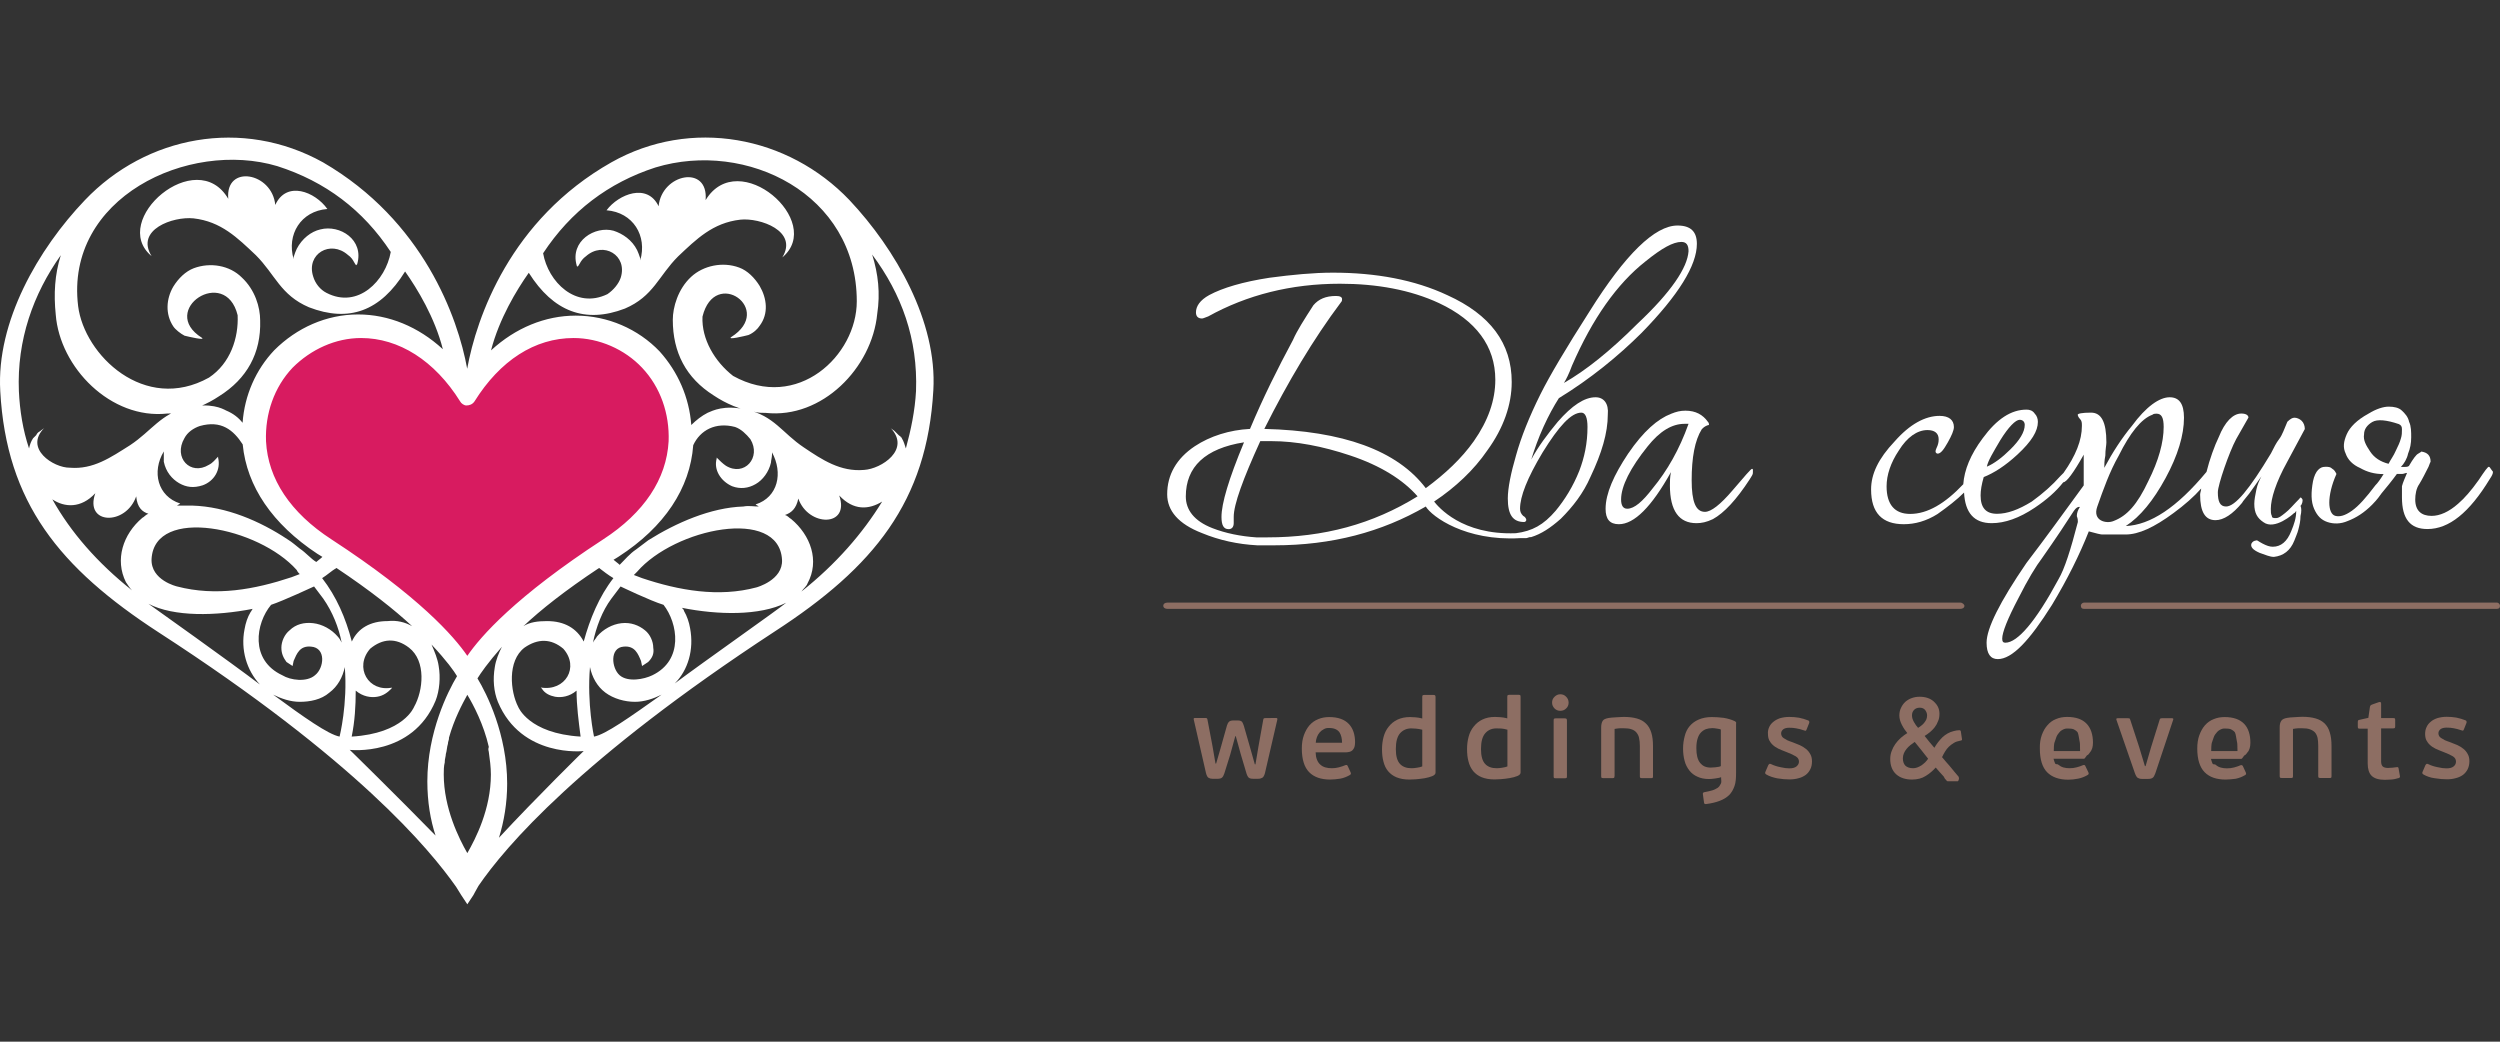 <?xml version="1.0" encoding="utf-8"?>
<!-- Generator: Adobe Illustrator 18.0.0, SVG Export Plug-In . SVG Version: 6.00 Build 0)  -->
<!DOCTYPE svg PUBLIC "-//W3C//DTD SVG 1.1//EN" "http://www.w3.org/Graphics/SVG/1.1/DTD/svg11.dtd">
<svg version="1.1" id="Layer_1" xmlns="http://www.w3.org/2000/svg" xmlns:xlink="http://www.w3.org/1999/xlink" x="0px" y="0px"
	 viewBox="0 0 1920 800" enable-background="new 0 0 1920 800" xml:space="preserve">
<rect x="0" y="0" width="1920" height="800" fill="#333333" stroke="none"/>
<g>
	<g>
		<path fill="#D81B60" d="M358.9,301.2L358.9,301.2C358.9,301.2,358.1,301.2,358.9,301.2c-61.2-95.8-171.1-48.7-167.2,36.1
			c0.8,13.3,5.5,51,54.9,83.2c97.3,63.6,111.5,99.7,111.5,99.7l0,0l0,0c0,0,14.1-36.1,111.5-99.7c49.4-32.2,54.2-69.9,54.9-83.2
			C530,252.6,419.3,206.3,358.9,301.2z"/>
		<g>
			<g>
				<path fill="#8D6E63" d="M1505.6,467.6H896.5c-1.6,0-3.1-0.8-3.1-2.4s1.6-2.4,3.1-2.4h609.1c1.6,0,3.1,1.6,3.1,2.4
					C1508.7,466.8,1507.2,467.6,1505.6,467.6z"/>
			</g>
			<g>
				<path fill="#8D6E63" d="M1917.6,467.6h-317.1c-1.6,0-2.4-0.8-2.4-2.4s1.6-2.4,2.4-2.4h317.1c1.6,0,2.4,1.6,2.4,2.4
					C1920,466.8,1919.2,467.6,1917.6,467.6z"/>
			</g>
		</g>
		<g>
			<path fill="#FFFFFF" d="M1345.5,360.1c-0.8,0-5.5,5.5-14.9,16.5c-9.4,11-16.5,16.5-21.2,16.5c-7.1,0-10.2-7.8-10.2-24.3
				c0-17.3,2.4-30.6,7.8-39.2c0.8-0.8,1.6-1.6,3.1-2.4c1.6-0.8,2.4-0.8,2.4-0.8c0-0.8,0-1.6-0.8-2.4c-3.9-5.5-9.4-8.6-17.3-8.6
				c-3.9,0-7.1,0.8-11,2.4c-10.2,3.9-21.2,13.3-33,30.6c-11,16.5-17.3,30.6-17.3,42.4c0,7.8,3.1,11.8,10.2,11.8
				c11.8,0,25.1-13.3,40-40c-0.8,3.9-0.8,7.1-0.8,10.2c0,19.6,7.1,29,20.4,29c3.9,0,7.8-0.8,12.6-3.1c8.6-4.7,18.1-14.9,28.3-30.6
				c1.6-2.4,2.4-3.9,2.4-4.7C1346.3,360.1,1346.3,360.1,1345.5,360.1z M1269.3,375c-7.8,10.2-14.1,15.7-19.6,15.7
				c-3.1,0-4.7-2.4-4.7-7.1c0-10.2,7.1-24.3,20.4-40.8c9.4-11.8,18.8-17.3,28.3-17.3c0.8,0,2.4,0,3.1,0
				C1289.8,345.2,1280.3,361.7,1269.3,375z"/>
			<path fill="#FFFFFF" d="M1770.1,329.5c0-2.4-0.8-4.7-2.4-6.3s-3.9-2.4-5.5-2.4s-3.1,0.8-5.5,3.1c-2.4,5.5-3.9,10.2-6.3,13.3
				c-2.4,3.1-3.9,6.3-6.3,11c-16.5,27.5-27.5,40.8-34.5,40.8c-4.7,0-6.3-3.9-6.3-11c0-5.5,8.6-30.6,14.1-40.8l9.4-16.5
				c0-1.6-1.6-3.1-5.5-3.1c-6.3,0-12.6,6.3-17.3,18.1c-3.1,6.3-7.1,17.3-9.4,26.7c-22.8,27.5-43.2,40.8-62,41.6
				c11-7.1,21.2-19.6,30.6-36.9c9.4-17.3,14.1-33,14.1-46.3c0-11-3.9-15.7-11-15.7c-7.8,0-18.1,7.1-29,22
				c-7.8,9.4-14.9,20.4-21.2,32.2c0-2.4,0-5.5,0.8-9.4c0-4.7,0.8-7.8,0.8-10.2c0-15.7-3.9-22.8-11.8-22.8c-7.1,0-10.2,0.8-10.2,1.6
				c0,0.8,0.8,2.4,1.6,3.1c1.6,1.6,1.6,3.1,1.6,5.5c0,11-4.7,22.8-14.1,36.1c-0.8,0.8-1.6,1.6-2.4,2.4c-6.3,7.1-13.3,13.3-22,19.6
				c-10.2,6.3-18.8,9.4-26.7,9.4c-8.6,0-12.6-4.7-12.6-14.1c0-3.9,0.8-8.6,2.4-14.1c7.8-3.1,16.5-8.6,25.9-17.3
				c11-10.2,15.7-18.1,15.7-25.1c0-2.4-0.8-4.7-2.4-6.3c-1.6-2.4-3.9-3.1-6.3-3.1c-11.8,0-22.8,7.1-33.7,22
				c-9.4,12.6-14.1,24.3-14.9,35.3c-14.1,14.9-27.5,22.8-40.8,22.8c-11.8,0-18.1-7.1-18.1-21.2c0-8.6,3.1-18.1,9.4-27.5
				c6.3-10.2,14.1-15.7,22-15.7c5.5,0,8.6,2.4,8.6,7.1c0,0.8,0,2.4-0.8,4.7s-1.6,3.1-1.6,4.7c0,0.8,0.8,1.6,1.6,1.6
				c2.4,0,4.7-3.1,7.8-8.6c3.1-5.5,4.7-9.4,4.7-11.8c0-5.5-3.9-8.6-11-8.6c-11,0-22.8,6.3-34.5,19.6c-12.6,13.3-18.1,25.1-18.1,36.9
				c0,18.1,8.6,26.7,25.1,26.7c8.6,0,17.3-2.4,25.9-7.8c7.8-5.5,14.9-11,20.4-16.5c0.8,15.7,7.8,23.5,21.2,23.5
				c10.2,0,21.2-3.9,33-11.8c9.4-6.3,16.5-12.6,22-19.6c2.4,0,7.8-7.1,15.7-21.2c0,6.3,0,13.3,0,21.2v2.4c-14.9,20.4-29,40-44,59.6
				c-20.4,29.8-30.6,50.2-30.6,61.2c0,8.6,3.1,12.6,8.6,12.6c11,0,24.3-14.1,41.6-41.6c11.8-19.6,21.2-38.5,28.3-56.5
				c5.5,1.6,9.4,2.4,10.2,2.4c2.4,0,4.7,0,8.6,0s7.1,0,9.4,0c10.2,0,22-5.5,36.9-16.5c8.6-6.3,15.7-12.6,21.2-18.8
				c0,1.6-0.8,3.1-0.8,4.7c0,13.3,3.9,19.6,11.8,19.6c6.3,0,13.3-4.7,20.4-13.3c0.8-1.6,3.1-3.9,5.5-7.1s5.5-7.8,9.4-13.3
				c-1.6,3.1-3.1,6.3-3.9,10.2s-1.6,7.8-1.6,11c0,7.1,2.4,11,7.1,14.1c8.6,6.3,22.8-6.3,23.5-7.1c0.8,0,0.8-0.8,1.6-1.6
				c0,5.5-1.6,10.2-3.9,15.7c-3.1,7.8-7.8,11.8-14.1,11.8c-2.4,0-4.7-0.8-7.8-2.4c-3.1-1.6-4.7-3.1-4.7-2.4c-1.6,0-3.1,0.8-3.9,2.4
				c-0.8,2.4,0.8,4.7,6.3,7.1c4.7,1.6,7.8,3.1,11,3.1c7.1-0.8,12.6-4.7,15.7-12.6c0.8-2.4,2.4-5.5,3.1-8.6c0.8-3.1,1.6-6.3,1.6-10.2
				c0.8-3.1,0.8-6.3,0-7.8c1.6-1.6,1.6-3.9,1.6-4.7c-0.8-1.6-1.6-2.4-2.4-0.8c-4.7,4.7-7.8,8.6-11,11c-3.1,2.4-4.7,3.9-7.1,3.9
				c-1.6,0-3.1,0-3.1-1.6c-0.8-1.6-0.8-3.1-0.8-5.5c0-7.8,3.9-20.4,12.6-36.1L1770.1,329.5z M1536.2,338.1
				c6.3-10.2,11.8-15.7,14.9-15.7c2.4,0,3.9,1.6,3.9,3.9c0,5.5-3.9,11.8-11,18.8c-6.3,6.3-12.6,11-18.1,13.3
				C1526.8,353.8,1530.7,347.5,1536.2,338.1z M1595.8,400.9c-5.5,21.2-10.2,36.1-14.9,44c-17.3,32.2-31.4,48.7-40.8,48.7
				c-1.6,0-2.4-0.8-2.4-3.1c0-4.7,3.9-14.9,12.6-31.4c7.1-14.1,13.3-24.3,18.1-30.6c11-15.7,18.8-27.5,24.3-36.1
				c1.6-2.4,3.1-3.1,3.9-3.1h0.8c-1.6,2.4-2.4,4.7-2.4,7.1C1595.8,398.5,1595.8,399.3,1595.8,400.9z M1623.3,400.1
				c-5.5,2.4-16.5,0-12.6-11c4.7-13.3,9.4-26.7,16.5-39.2c8.6-17.3,17.3-28.3,25.9-31.4c0.8-0.8,2.4-0.8,3.1-0.8
				c3.9,0,5.5,3.1,5.5,10.2c0,11.8-3.9,25.9-11.8,41.6C1641.4,387.6,1633.5,396.2,1623.3,400.1z"/>
			<path fill="#FFFFFF" d="M1911.4,358.5c-0.8,0-3.1,3.1-7.8,10.2c-5.5,7.8-11,14.1-15.7,18.1c-7.1,6.3-14.1,9.4-20.4,9.4
				c-7.8,0-12.6-3.9-12.6-12.6c0-3.9,0.8-8.6,3.1-11.8c2.4-3.9,4.7-8.6,7.1-13.3c0.8-2.4,1.6-3.9,1.6-3.9c0-4.7-2.4-7.1-7.1-7.8
				c0,0-0.8,0.8-2.4,1.6c-1.6,0.8-3.9,3.9-7.1,9.4c-0.8,0.8-2.4,0.8-3.1,0.8c-0.8,0-2.4,0-3.1,0c2.4-2.4,4.7-6.3,5.5-10.2
				c1.6-3.9,2.4-7.8,2.4-12.6c0-3.9,0-8.6-1.6-11.8c-0.8-3.9-3.1-6.3-5.5-8.6c-2.4-2.4-6.3-3.1-10.2-3.1c-3.9,0-9.4,1.6-15.7,5.5
				c-8.6,4.7-14.1,10.2-16.5,15.7s-3.1,10.2-0.8,14.9c1.6,4.7,5.5,8.6,11,11c5.5,3.1,11,4.7,18.1,4.7c-2.4,3.9-4.7,7.1-6.3,8.6
				c-7.1,9.4-12.6,15.7-18.1,19.6c-5.5,3.9-9.4,4.7-12.6,3.9c-3.1-0.8-4.7-4.7-4.7-10.2s1.6-13.3,5.5-22c-0.8-1.6-1.6-3.1-3.1-3.9
				c-1.6-1.6-3.1-1.6-5.5-1.6s-3.9,0.8-5.5,2.4s-3.1,4.7-3.9,8.6c-1.6,8.6-1.6,15.7,0.8,21.2c2.4,5.5,5.5,8.6,10.2,10.2
				c4.7,1.6,10.2,1.6,15.7-0.8c6.3-2.4,12.6-6.3,18.8-12.6c0.8-0.8,3.9-3.9,7.1-8.6c3.9-4.7,7.8-9.4,11.8-14.9c0.8,0,2.4,0,3.9,0
				s2.4-0.8,3.9-0.8c-1.6,3.9-3.1,7.1-3.9,10.2c0,1.6,0,2.4,0,3.9c0,1.6,0,3.1,0,4.7c0,16.5,6.3,24.3,19.6,24.3
				c16.5,0,32.2-12.6,47.9-38.5c1.6-2.4,2.4-3.9,2.4-5.5C1912.2,359.3,1912.2,358.5,1911.4,358.5z M1834.4,356.2
				c-6.3-1.6-11-4.7-14.1-9.4c-3.1-4.7-5.5-8.6-4.7-13.3c0-3.9,2.4-7.1,6.3-9.4s11-1.6,20.4,1.6c1.6,0.8,2.4,1.6,2.4,3.9
				c0,2.4,0,4.7-0.8,7.1c-0.8,3.1-2.4,6.3-3.9,9.4C1838.4,349.9,1836,353,1834.4,356.2z"/>
			<path fill="#FFFFFF" d="M1225.4,305.1c-8.6,0-18.1,6.3-29,18.8c-7.8,9.4-14.9,18.8-20.4,29c2.4-7.8,5.5-16.5,9.4-25.1
				s7.8-15.7,11.8-22c24.3-14.9,45.5-32.2,63.6-50.2c28.3-29,42.4-51.8,42.4-68.3c0-9.4-4.7-14.1-14.9-14.1c-17.3,0-40,22-67.5,65.9
				c-18.1,28.3-30.6,49.4-37.7,63.6c-8.6,17.3-14.9,33-18.8,47.1c-3.9,13.3-6.3,25.1-6.3,33c0,12.6,3.9,18.1,12.6,18.1
				c0.8,0,1.6-0.8,1.6-1.6c0-0.8-0.8-2.4-2.4-3.1c-1.6-1.6-2.4-3.1-2.4-5.5c0-9.4,5.5-23.5,17.3-43.2c12.6-20.4,22-30.6,29.8-30.6
				c3.1,0,4.7,3.9,4.7,11c0,12.6-2.4,23.5-6.3,33.7c-4.7,11.8-11,22-18.1,30.6c-9.4,11-18.1,15.7-30.6,17.3
				c-41.6,1.6-59.7-20.4-62.8-24.3c16.5-11,30.6-24.3,40.8-39.2c12.6-17.3,18.8-35.3,18.8-52.6c0-29.8-16.5-51.8-49.4-66.7
				c-25.1-11.8-54.9-17.3-87.9-17.3c-14.9,0-31.4,1.6-48.7,3.9c-20.4,3.1-36.1,7.8-46.3,13.3c-7.1,3.9-10.2,8.6-10.2,13.3
				c0,3.1,1.6,4.7,4.7,4.7c0.8,0,2.4-0.8,4.7-1.6c29.8-16.5,63.6-25.1,101.2-25.1c28.3,0,54.2,4.7,76.1,14.9
				c28.3,13.3,43.2,33,43.2,58.9c0,15.7-5.5,31.4-16.5,47.1c-9.4,13.3-22,25.1-36.9,36.1c-22-29-63.6-44-124-45.5
				c18.1-36.1,37.7-69.1,58.9-97.3c0.8-0.8,0.8-1.6,0.8-2.4c0-1.6-1.6-2.4-4.7-2.4c-7.8,0-13.3,2.4-17.3,7.1
				c-7.1,11-12.6,19.6-15.7,26.7c-11.8,22-22.8,44-33,68.3c-15.7,0.8-30.6,5.5-42.4,13.3c-14.1,9.4-21.2,22-21.2,36.9
				c0,12.6,8.6,22.8,26.7,29.8c13.3,5.5,27.5,8.6,42.4,9.4c3.9,0,8.6,0,13.3,0c44,0,82.4-10.2,116.2-29.8
				c4.7,7.8,30.6,26.7,72.2,24.3c0.8,0,1.6,0,1.6,0h0.8c0.8,0,1.6,0,2.4,0s2.4-0.8,3.1-0.8h0.8l0,0c7.8-2.4,14.9-7.1,22.8-14.1
				c9.4-9.4,17.3-19.6,22.8-32.2c8.6-18.1,13.3-33.7,13.3-47.9C1235.6,309.9,1231.7,305.1,1225.4,305.1z M1207.3,280.8
				c15.7-36.1,34.5-62.8,56.5-80.1c12.6-10.2,21.2-14.9,27.5-14.9c3.9,0,5.5,2.4,5.5,7.1c-0.8,12.6-13.3,31.4-39.2,55.7
				c-21.2,21.2-40,36.1-56.5,45.5C1202.6,291.8,1205,287.1,1207.3,280.8z M973.4,412.7c-3.1,0-6.3,0-8.6,0
				c-11.8-0.8-23.5-3.1-33.7-7.1c-14.1-5.5-20.4-14.1-20.4-24.3c0-22.8,14.9-36.9,44.7-41.6c-11.8,28.3-17.3,47.1-17.3,57.3
				c0,6.3,1.6,9.4,5.5,9.4c2.4,0,3.9-1.6,3.9-4.7c0-0.8,0-1.6,0-2.4s0-2.4,0-2.4c0-9.4,7.1-29,20.4-58.1c3.1,0,5.5,0,8.6,0
				c18.8,0,39.2,3.9,60.4,11c23.5,7.8,40.8,18.8,51.8,31.4C1054.3,402.5,1016.6,412.7,973.4,412.7z"/>
		</g>
		<g>
			<path fill="#FFFFFF" d="M652.4,153.7c-47.1-49.4-121.7-63.6-182.9-29c-77.7,44-103.6,119.3-110.7,158.5
				c-7.1-39.2-33.7-113.8-110.7-158.5c-62-34.5-135.8-20.4-182.9,29C29.3,191.3-2.9,247.1,0.2,300.4C4.9,386,45.7,436.2,121.9,485.7
				c151.5,98.1,208,166.4,228.4,195.4c2.4,3.9,3.9,6.3,3.9,6.3l4.7,7.1l4.7-7.1c0,0,1.6-3.1,3.9-7.1
				c20.4-29.8,77.7-97.3,227.6-195.4c76.1-49.4,116.9-99.7,121.7-185.2C719.9,247.1,687.8,191.3,652.4,153.7z M564.5,327.9
				c4.7,1.6,8.6,5.5,11.8,9.4c8.6,14.1-4.7,29-18.8,20.4c-2.4-1.6-4.7-3.9-7.1-6.3c0,0,0,0,0,0.8c-2.4,8.6,3.1,17.3,11.8,21.2
				c6.3,2.4,12.6,1.6,18.1-1.6c5.5-3.1,10.2-9.4,11.8-16.5c0-1.6,0.8-3.9,0.8-6.3c0-0.8,0-0.8,0-1.6c8.6,15.7,4.7,34.5-12.6,40
				c0.8,0.8,1.6,0.8,2.4,1.6c-3.9,0-7.8-0.8-11.8,0c-25.1,0.8-51.8,12.6-73,25.9c-3.1,2.4-6.3,4.7-9.4,7.1
				c-4.7,3.1-8.6,7.8-12.6,11.8c-1.6-1.6-3.1-2.4-4.7-3.9c1.6-0.8,2.4-1.6,3.9-2.4c35.3-22.8,54.9-52.6,57.3-85.6
				C537.8,330.3,549.6,324,564.5,327.9z M600.6,429.9c0.8,15.7-19.6,21.2-19.6,21.2c-29,7.8-59.6,2.4-87.9-7.1
				c-2.4-0.8-3.9-1.6-6.3-2.4c0.8-0.8,1.6-1.6,2.4-2.4C518.2,405.6,598.3,389.1,600.6,429.9z M284.3,498.2
				c9.4-7.8,19.6-8.6,29.8-0.8c13.3,10.2,11,33,3.9,45.5c0,0-7.8,20.4-47.9,22.8c2.4-11.8,3.1-23.5,3.1-35.3l0,0
				c5.5,4.7,11.8,5.5,16.5,4.7c4.7-0.8,7.8-3.1,11-6.3c0-0.8,0.8-0.8,0.8-0.8C282.8,532,271.8,512.4,284.3,498.2z M297.7,477
				c-13.3,0-22.8,5.5-27.5,15.7c-4.7-18.1-11.8-34.5-22.8-48.7c3.9-2.4,7.1-5.5,11-7.8c25.9,17.3,44.7,32.2,58.1,44.7
				C311,477.8,304.7,476.2,297.7,477z M230.2,421.3c-3.1-2.4-5.5-4.7-9.4-7.1c-21.2-14.1-47.1-25.1-73-25.9c-3.9,0-7.8,0-11.8,0
				c0.8-0.8,1.6-0.8,2.4-1.6c-17.3-5.5-22-24.3-12.6-40c0,0,0,0.8,0,1.6c0,2.4,0,3.9,0,6.3c1.6,7.8,6.3,13.3,11.8,16.5
				c5.5,3.1,11,3.9,18.1,1.6c8.6-3.1,14.1-11.8,11.8-21.2c0-0.8,0-0.8,0-0.8c-2.4,2.4-3.9,4.7-7.1,6.3c-14.1,8.6-27.5-5.5-18.8-20.4
				c2.4-4.7,7.1-7.8,11.8-9.4c16.5-4.7,25.9,3.1,33,14.1c3.1,32.2,22.8,61.2,57.3,84c1.6,0.8,2.4,1.6,3.9,2.4
				c-1.6,1.6-3.1,2.4-4.7,3.9C238.8,429.2,234.9,424.4,230.2,421.3z M230.2,440.9c-2.4,0.8-3.9,1.6-6.3,2.4
				c-28.3,9.4-58.1,14.9-87.9,7.1c0,0-20.4-4.7-19.6-21.2c2.4-40.8,82.4-24.3,111.5,8.6C228.6,439.4,229.4,440.1,230.2,440.9z
				 M375.4,577.5c0.8,5.5,1.6,11.8,1.6,17.3c0,26.7-11.8,49.4-18.1,60.4c-6.3-11-18.1-34.5-18.1-60.4c0-3.1,0-6.3,0.8-9.4v-0.8
				c0-1.6,0.8-3.9,0.8-5.5c0.8-2.4,0.8-5.5,1.6-7.8c0-1.6,0.8-3.1,0.8-3.9c0,0,0,0,0-0.8c3.9-14.1,10.2-25.9,14.1-33
				c4.7,7.8,12.6,22.8,16.5,40C374.6,575.9,375.4,576.7,375.4,577.5z M358.1,311.4C358.1,311.4,358.9,311.4,358.1,311.4
				c2.4,0,4.7-0.8,6.3-3.1c19.6-31.4,46.3-48.7,76.1-48.7c19.6,0,39.2,8.6,52.6,22.8c14.1,14.9,21.2,35.3,20.4,56.5
				c-1.6,29-18.8,54.9-50.2,75.3c-67.5,44-94.2,74.6-104.4,89.5c-10.2-14.9-36.9-45.5-104.4-89.5c-31.4-20.4-48.7-46.3-50.2-75.3
				c-0.8-21.2,6.3-41.6,20.4-56.5c14.1-14.1,33-22.8,52.6-22.8c29,0,56.5,17.3,76.1,48.7C354.2,309.9,356.5,311.4,358.1,311.4z
				 M402.8,497.4c10.2-7.1,20.4-7.1,29.8,0.8c12.6,14.1,1.6,33-17.3,29.8c0,0,0,0,0.8,0.8c2.4,3.9,6.3,5.5,10.2,6.3
				c4.7,0.8,11,0,16.5-4.7l0,0c0,11.8,1.6,23.5,3.1,35.3c-40-2.4-47.9-22.8-47.9-22.8C391.9,531.2,389.5,507.6,402.8,497.4z
				 M420.1,477c-7.1,0-13.3,0.8-18.1,3.9c13.3-12.6,32.2-27.5,58.1-44.7c3.1,2.4,7.1,5.5,11,7.8c-11,14.1-18.1,31.4-22.8,48.7
				C442.9,482.5,433.5,477,420.1,477z M34,328.7c-0.8,0.8-2.4,1.6-3.1,2.4c-1.6,0.8-2.4,1.6-3.1,3.1c-0.8,0.8-0.8,0.8-1.6,1.6l0,0
				c-0.8,0.8-0.8,0.8-0.8,0.8c-1.6,2.4-2.4,4.7-3.1,7.8c-4.7-14.1-7.1-29-7.8-44c-1.6-39.2,11-74.6,32.2-104.4
				c-4.7,14.9-5.5,29.8-3.9,45.5c3.1,40.8,42.4,80.8,85.6,76.1c3.1,0,5.5,0,8.6-0.8c11-1.6,22-6.3,31.4-12.6
				c21.2-13.3,32.2-33,31.4-58.1c0-10.2-3.9-23.5-14.1-33c-9.4-9.4-24.3-11.8-36.9-7.1c-6.3,2.4-11.8,7.8-15.7,14.1
				c-5.5,9.4-6.3,21.2,0,30.6c1.6,2.4,5.5,5.5,8.6,7.1c3.1,0.8,16.5,3.9,13.3,1.6c-33.7-21.2,18.1-55.7,27.5-17.3
				c0.8,17.3-5.5,36.9-22,47.9c-49.4,27.5-95.8-17.3-100.5-54.9c-10.2-83.2,84.8-127.9,153-107.5c36.9,11.8,65.9,33.7,87.1,65.9
				c-3.9,22-25.1,44-49.4,31.4c-4.7-2.4-8.6-7.1-10.2-12.6c-5.5-17.3,13.3-28.3,26.7-16.5c2.4,1.6,3.9,3.9,4.7,5.5
				c0.8,1.6,1.6,2.4,1.6,2.4s0,0,0.8-0.8c5.5-18.8-13.3-30.6-28.3-26.7c-7.1,1.6-14.1,7.1-18.1,14.9c-0.8,1.6-1.6,3.9-2.4,6.3
				c0,0.8,0,0.8,0,1.6c-5.5-18.8,5.5-36.9,25.9-38.5c-9.4-13.3-31.4-22-40-3.1c-2.4-25.1-38.5-31.4-36.1-4.7
				c-24.3-41.6-91.8,16.5-58.9,44c-12.6-20.4,16.5-30.6,32.2-29c21.2,2.4,33.7,14.9,47.9,28.3c14.9,14.9,18.8,30.6,40.8,40
				c30.6,11.8,54.9,3.1,73.8-27.5c9.4,13.3,22.8,35.3,29,59.7c-18.8-17.3-41.6-26.7-65.1-26.7c-24.3,0-47.1,10.2-64.4,27.5
				c-14.1,14.9-22.8,34.5-24.3,55.7c-3.1-3.9-7.1-7.1-12.6-9.4c-3.1-1.6-11.8-6.3-29.8-2.4c-20.4,4.7-27.5,18.1-44,29
				c-14.9,9.4-28.3,18.8-46.3,17.3C41,359.3,18.3,344.4,34,328.7z M114,394.6c-2.4,0.8-3.1,2.4-4.7,3.1
				c-14.9,12.6-21.2,32.2-12.6,49.4c1.6,2.4,3.1,4.7,4.7,6.3c-26.7-21.2-47.1-44.7-61.2-69.9c9.4,6.3,22,7.1,33-4.7
				c-8.6,24.3,23.5,25.1,31.4,2.4C105.4,389.9,109.3,393.1,114,394.6L114,394.6z M114,463.7c19.6,10.2,51.8,9.4,80.1,3.9
				c-0.8,0.8-0.8,1.6-1.6,2.4c-2.4,3.9-3.9,8.6-4.7,13.3c-3.1,15.7,1.6,31.4,11.8,42.4C176.8,508.4,119.5,467.6,114,463.7z
				 M208.2,464.5c9.4-3.1,33-14.1,33-14.1l7.1,9.4c7.1,10.2,11.8,22,14.1,33.7c-0.8-1.6-1.6-3.1-3.1-4.7
				c-4.7-5.5-11.8-9.4-18.8-10.2s-13.3,0.8-18.1,5.5c-3.9,3.1-6.3,8.6-6.3,13.3c0,4.7,1.6,7.8,3.9,11l4.7,3.1l0.8-3.9
				c2.4-5.5,4.7-11.8,13.3-11c11.8,0.8,10.2,16.5,3.1,22c-6.3,5.5-18.8,3.9-25.1,0C191.7,506.9,196.4,478.6,208.2,464.5z
				 M260.8,565.7c-8.6-1.6-27.5-14.9-51-32.2c6.3,3.1,13.3,5.5,20.4,5.5c7.8,0,16.5-1.6,22.8-7.1c6.3-4.7,10.2-11.8,11.8-19.6
				C267.1,540.6,260.8,565.7,260.8,565.7z M268.6,575.9c0,0,47.9,5.5,65.9-37.7c3.1-7.8,3.9-18.1,2.4-26.7c-0.8-5.5-3.1-11-5.5-16.5
				c11.8,12.6,17.3,20.4,19.6,24.3c-7.1,11.8-22.8,43.2-22.8,80.8c0,15.7,2.4,29.8,6.3,41.6C306.3,612.8,267.9,575.1,268.6,575.9z
				 M383.2,643.4c3.9-12.6,6.3-26.7,6.3-41.6c0-37.7-15.7-69.1-22.8-80.8c2.4-3.9,7.8-11.8,18.8-24.3c-2.4,4.7-4.7,10.2-5.5,15.7
				c-1.6,9.4-0.8,18.8,2.4,26.7c18.1,43.2,65.9,37.7,65.9,37.7C449.9,575.1,411.5,612.8,383.2,643.4z M456.2,565.7
				c0,0-5.5-25.1-3.1-53.4c1.6,7.8,5.5,14.9,11.8,19.6c6.3,4.7,14.9,7.1,22.8,7.1c7.1,0,14.1-2.4,20.4-5.5
				C483.7,550.8,464.9,564.2,456.2,565.7z M501,518.6c-6.3,3.1-18.8,5.5-25.1,0c-6.3-5.5-7.8-21.2,3.1-22c8.6-0.8,11,5.5,13.3,11
				l0.8,3.9l4.7-3.1c3.1-3.1,4.7-6.3,3.9-11c0-4.7-2.4-10.2-6.3-13.3c-4.7-3.9-11-6.3-18.1-5.5c-7.1,0.8-14.1,4.7-18.8,10.2
				c-0.8,1.6-2.4,3.1-3.1,4.7c2.4-11.8,7.1-24.3,14.1-33.7l7.1-9.4c0,0,22.8,11,33,14.1C520.6,478.6,525.3,506.9,501,518.6z
				 M518.2,524.9c10.2-10.2,14.9-25.9,11.8-42.4c-0.8-4.7-2.4-9.4-4.7-13.3c0-0.8-0.8-1.6-1.6-2.4c27.5,5.5,59.6,6.3,80.1-3.9
				C598.3,467.6,540.2,508.4,518.2,524.9z M615.5,454.3c1.6-2.4,3.9-3.9,4.7-6.3c9.4-17.3,2.4-36.9-12.6-49.4
				c-1.6-0.8-2.4-2.4-4.7-3.1l0,0c4.7-1.6,8.6-4.7,10.2-12.6c7.8,22,40,22,31.4-2.4c11,11.8,22.8,11,33,4.7
				C662.6,409.5,642.2,433.1,615.5,454.3z M703.5,300.4c-0.8,14.9-3.9,29.8-7.8,44c-0.8-2.4-1.6-5.5-3.1-7.8c0,0,0-0.8-0.8-0.8l0,0
				c0-0.8-0.8-0.8-1.6-1.6c-0.8-0.8-2.4-2.4-3.1-3.1c-0.8-0.8-2.4-1.6-3.1-2.4c15.7,16.5-7.1,31.4-20.4,32.2
				c-18.1,1.6-32.2-7.8-46.3-17.3c-16.5-11-22.8-24.3-44-29c-17.3-3.9-25.9,0.8-29.8,2.4c-4.7,2.4-8.6,5.5-12.6,9.4
				c-1.6-21.2-10.2-40.8-24.3-56.5c-16.5-17.3-40-27.5-64.4-27.5c-23.5,0-46.3,9.4-65.1,26.7c6.3-24.3,19.6-46.3,29-59.6
				c18.8,29.8,43.2,39.2,73.8,27.5c22-9.4,25.9-25.1,40.8-40c14.1-13.3,26.7-25.9,47.9-28.3c14.9-1.6,44.7,8.6,32.2,29
				c33-27.5-33.7-85.6-58.9-44c2.4-27.5-33.7-20.4-36.1,4.7c-8.6-18.1-30.6-9.4-40,3.1c20.4,1.6,31.4,19.6,25.9,38.5
				c0,0,0-0.8,0-1.6c-0.8-2.4-1.6-4.7-2.4-6.3c-3.9-7.8-11-12.6-18.1-14.9c-14.1-3.9-33.7,7.8-28.3,26.7c0,0.8,0.8,0.8,0.8,0.8
				s0.8-0.8,1.6-2.4c0.8-1.6,2.4-3.9,4.7-5.5c13.3-11.8,32.2-0.8,26.7,16.5c-1.6,4.7-5.5,9.4-10.2,12.6
				c-24.3,11.8-45.5-9.4-49.4-31.4c21.2-32.2,50.2-54.2,86.3-65.9c69.9-21.2,154.6,20.4,154.6,102.8c0,41.6-45.5,84.8-95,57.3
				c-14.1-11-24.3-28.3-23.5-45.5c9.4-38.5,55.7-5.5,22,15.7c-3.1,2.4,10.2-0.8,13.3-1.6c3.9-1.6,7.1-4.7,8.6-7.1
				c7.1-9.4,5.5-21.2,0-30.6c-3.9-6.3-9.4-11.8-15.7-14.1c-12.6-4.7-27.5-1.6-36.9,7.1c-10.2,9.4-14.1,23.5-14.1,33
				c0,25.1,10.2,44.7,31.4,58.1c9.4,6.3,20.4,11,31.4,12.6c3.1,0.8,5.5,0.8,8.6,0.8c43.2,4.7,81.6-34.5,85.6-76.1
				c2.4-15.7,0.8-30.6-3.9-45.5C692.5,225.9,705,260.4,703.5,300.4z"/>
		</g>
	</g>
	<g>
		<g id="XMLID_1_">
			<g>
				<path fill="#8D6E63" d="M1704.4,560.8c-1.2,0.6-2.3,2.2-3.2,3.3c-0.9,1.1-1.6,3.9-2.1,5.2c-0.5,1.3-0.8,1.6-0.9,7.5h20.2
					c0-5.8-0.2-6.2-0.5-7.6c-0.3-1.3-0.8-5.7-1.5-6.8c-0.8-1-1.8-1.7-3-2.3c-1.3-0.5-2.9-0.6-4.9-0.6
					C1707,559.4,1705.6,560.1,1704.4,560.8z M1709.3,598.7c-7.1,0-12.5-1.9-16.2-5.7s-5.6-9.9-5.6-18.1c0-3.9,0.5-7.3,1.6-10.3
					s2.5-5.5,4.3-7.6c1.9-2.1,4.1-3.7,6.7-4.7c2.6-1.1,5.4-1.6,8.4-1.6c6.8,0,11.7,1.8,15,5.2s4.8,8.5,4.8,14.5
					c0,1.5-0.2,3.1-0.5,4.1c-0.4,1-0.8,2.4-1.5,3c-0.6,0.6-1.4,2.2-2.3,2.5c-0.8,0.2-1.8,2.8-2.7,2.8h-23.3c0.1,0,0.4,1.8,1.1,3.3
					c0.6,1.6,1.5,0.4,2.6,1.3c1.1,1,2.4,1.7,3.9,2.1c1.5,0.4,3,0.6,4.7,0.6c1.9,0,3.7-0.2,5.5-0.7s3.4-1,4.7-1.6
					c0.9-0.4,1.6-0.2,2,0.5l2.3,5c0.4,0.9,0.2,1.6-0.6,2c-2.2,1.3-4.7,2.3-7.3,2.8C1714.2,598.4,1711.7,598.7,1709.3,598.7z"/>
				<path fill="#8D6E63" d="M1087.6,559.6c-1.3-0.1-2.5-0.2-3.7-0.2c-3.5,0-6.3,1.2-8.6,3.7c-2.2,2.5-3.3,6.5-3.3,12.2
					c0,5.4,1.1,9.2,3.2,11.4c2,2.2,5,3.3,8.8,3.3c1.2,0,2.7-0.1,4.3-0.4c1.7-0.2,3-0.6,4-1v-28.2
					C1090.5,560,1088.9,559.7,1087.6,559.6z M1062.6,565.9c0.8-3,2.1-5.6,3.9-7.8c1.8-2.3,4-4.1,6.7-5.4c2.7-1.3,6-2,9.7-2
					c1.2,0,2.6,0.1,4.1,0.2c1.6,0.1,3.4,0.4,5.3,0.9v-16.6c0-0.6,0.1-1.1,0.4-1.2c0.2-0.2,0.7-0.3,1.3-0.3h6.8c0.6,0,1,0.1,1.3,0.3
					c0.2,0.2,0.4,0.6,0.4,1.2v58.2c0,1.1-0.9,2-2.6,2.7c-1.7,0.7-3.7,1.2-5.9,1.6c-2.3,0.4-4.5,0.6-6.7,0.8
					c-2.2,0.1-3.9,0.2-4.8,0.2c-3.9,0-7.2-0.6-9.9-1.7c-2.7-1.1-4.8-2.7-6.5-4.7c-1.7-2-2.9-4.5-3.6-7.4c-0.8-2.9-1.1-6-1.1-9.6
					C1061.4,572,1061.8,568.9,1062.6,565.9z"/>
				<path fill="#8D6E63" d="M1358.7,558.5c0.7-1.6,1.8-3,3.2-4.1c1.4-1.2,3.1-2.1,5.1-2.8c2.1-0.6,4.4-1,7.2-1
					c2.5,0,4.9,0.2,7.4,0.6c2.5,0.5,4.8,1.2,7.1,2.1c0.5,0.2,0.8,0.5,0.8,0.9c0.1,0.4,0.1,0.8-0.1,1.2l-2,5
					c-0.2,0.5-0.4,0.7-0.6,0.8c-0.3,0.1-0.6,0-1.1-0.2c-2.3-0.8-4.3-1.3-6-1.6c-1.8-0.4-3.6-0.5-5.6-0.5c-2.2,0-3.7,0.5-4.7,1.3
					c-1,0.9-1.5,1.9-1.5,3c0,0.8,0.2,1.5,0.5,2.1c0.3,0.6,0.8,1.2,1.5,1.6c0.7,0.5,1.6,1,2.7,1.6c1.2,0.5,2.6,1.1,4.2,1.6
					c1.9,0.7,3.7,1.5,5.5,2.2c1.8,0.8,3.3,1.8,4.7,2.9c1.4,1.1,2.5,2.5,3.3,4c0.9,1.5,1.3,3.4,1.3,5.5c0,2.3-0.4,4.4-1.3,6.1
					c-0.9,1.8-2,3.2-3.6,4.4c-1.6,1.1-3.4,2-5.5,2.5c-2.1,0.6-4.4,0.9-6.8,0.9c-1.4,0-2.9-0.1-4.5-0.2c-1.6-0.2-3.2-0.4-4.8-0.6
					c-1.6-0.3-3.1-0.7-4.6-1.2c-1.5-0.5-2.8-1.1-4-1.8c-0.9-0.5-1.1-1.2-0.6-2.2l2.1-4.9c0.3-0.5,0.6-0.9,0.9-1
					c0.3-0.2,0.8-0.1,1.4,0.2c2.1,1,4.5,1.8,7.1,2.3c2.6,0.6,4.8,0.9,6.8,0.9c2.5,0,4.3-0.5,5.5-1.5c1.2-1,1.9-2.2,1.9-3.7
					c0-1.7-0.8-3-2.4-4c-1.6-1-4-2.1-7.1-3.3c-2.4-0.9-4.5-1.8-6.3-2.6c-1.8-0.9-3.3-1.9-4.4-3c-1.2-1.1-2-2.3-2.7-3.6
					c-0.6-1.3-0.9-2.9-0.9-4.7C1357.6,561.8,1358,560.1,1358.7,558.5z"/>
				<path fill="#8D6E63" d="M1149.2,559.4c-3.4,0-6.3,1.2-8.5,3.7c-2.2,2.5-3.3,6.5-3.3,12.2c0,5.4,1.1,9.2,3.2,11.4
					c2,2.2,5,3.3,8.8,3.3c1.2,0,2.7-0.1,4.3-0.4c1.7-0.2,3-0.6,4-1v-28.2c-1.8-0.5-3.4-0.8-4.7-0.9
					C1151.6,559.4,1150.4,559.4,1149.2,559.4z M1167.8,535.1v58.2c0,1.1-0.8,2-2.5,2.7c-1.7,0.7-3.7,1.2-6,1.6
					c-2.2,0.4-4.4,0.6-6.7,0.8c-2.3,0.1-3.9,0.2-4.8,0.2c-3.9,0-7.2-0.6-9.9-1.7c-2.7-1.1-4.8-2.7-6.5-4.7c-1.6-2-2.9-4.5-3.6-7.4
					c-0.8-2.9-1.1-6-1.1-9.6c0-3.3,0.4-6.4,1.2-9.4c0.8-3,2.1-5.6,3.9-7.8c1.8-2.3,4-4.1,6.7-5.4c2.7-1.3,5.9-2,9.7-2
					c1.2,0,2.6,0.1,4.1,0.2c1.6,0.1,3.4,0.4,5.3,0.9v-16.6c0-0.6,0.1-1.1,0.4-1.2c0.3-0.2,0.8-0.3,1.4-0.3h6.8c0.6,0,1,0.1,1.3,0.3
					C1167.7,534,1167.8,534.4,1167.8,535.1z"/>
				<path fill="#8D6E63" d="M1198.3,545.9c-1.8,0-3.2-0.6-4.4-1.8c-1.2-1.2-1.9-2.7-1.9-4.5c0-1.8,0.6-3.3,1.9-4.5
					c1.2-1.2,2.7-1.9,4.4-1.9c1.8,0,3.3,0.6,4.5,1.9c1.2,1.2,1.9,2.7,1.9,4.5c0,1.8-0.6,3.3-1.9,4.5
					C1201.6,545.3,1200.1,545.9,1198.3,545.9z"/>
				<path fill="#8D6E63" d="M1647.3,588.4h0.5l4.3-14.8l6.5-20.8c0.1-0.5,0.3-0.8,0.5-0.9c0.2-0.2,0.6-0.3,1.3-0.3h7.7
					c0.9,0,1.2,0.4,0.9,1.2l-13.7,41.1c-0.6,1.7-1.3,2.9-2,3.4c-0.8,0.6-1.9,0.9-3.4,0.9h-4.9c-1.3,0-2.3-0.3-3.2-0.8
					c-0.8-0.5-1.5-1.7-2.2-3.6l-14.2-41c-0.3-0.8,0.1-1.2,0.9-1.2h7.9c0.6,0,1.1,0.1,1.3,0.2c0.2,0.1,0.4,0.5,0.5,0.9l6.8,20.8
					L1647.3,588.4z"/>
				<path fill="#8D6E63" d="M1310.1,560c-1.5,0.6-2.8,1.5-3.9,2.7c-1.1,1.2-1.9,2.7-2.5,4.7c-0.6,2-0.9,4.3-0.9,7.2
					c0,5.1,0.9,8.9,2.9,11.3c2,2.5,4.6,3.6,8.1,3.6c0.9,0,1.8-0.1,3.4-0.2c1.7-0.2,4.4-0.5,4.4-1.1v-27.8c0-0.4-2-0.7-3.4-0.9
					c-1.5-0.2-1.9-0.3-3.1-0.3C1313.2,559.2,1311.6,559.5,1310.1,560z M1297.7,557.6c1.8-2.1,4.1-3.8,6.9-5c2.8-1.2,6.1-1.9,10-1.9
					c3,0,6,0.2,9.1,0.6c3.1,0.5,5.9,1.3,8.5,2.5c0.6,0.3,0.9,0.6,1.1,0.9c0.2,0.4,0,0.8,0,1.2v37.6c0,4-0.2,7.4-1.2,10.2
					c-1,2.8-2.3,5.1-4.2,7c-2,1.9-4.4,3.3-7.3,4.4c-2.9,1.1-6.3,1.9-10.2,2.4c-1,0.2-1.6-0.2-1.7-1l-0.9-6.7
					c-0.1-0.8,0.3-1.2,1.1-1.4c2.2-0.4,4-0.8,5.8-1.3c1.8-0.5,3.1-1.2,4.4-2c1.2-0.8,1.8-1.9,2.5-3.2c0.7-1.2,0.2-2.8,0.2-4.7v-0.5
					c0,0.5-2.7,0.9-4.7,1.2c-1.9,0.2-2.9,0.4-4.5,0.4c-3.5,0-6.5-0.6-9-1.8c-2.5-1.1-4.6-2.7-6.2-4.8s-2.9-4.5-3.6-7.3
					c-0.8-2.9-1.2-6-1.2-9.5c0-3.5,0.5-6.8,1.3-9.7C1294.6,562.3,1295.9,559.7,1297.7,557.6z"/>
				<path fill="#8D6E63" d="M1239.9,596.2c0,0.6-0.1,1.1-0.4,1.2c-0.2,0.2-0.6,0.2-1.3,0.2h-6.9c-0.6,0-1-0.1-1.2-0.2
					c-0.3-0.2-0.4-0.6-0.4-1.2v-37.6c0-2.1,0.4-3.7,1.1-4.9s2.3-1.9,4.7-2.3c0.6-0.1,1.4-0.2,2.4-0.3s2-0.2,3.2-0.2
					c1.1-0.1,2.2-0.1,3.3-0.2c1.1-0.1,1.9-0.1,2.7-0.1c3.9,0,7.2,0.4,10,1.2c2.9,0.8,5.2,2.1,7,3.9c1.9,1.8,3.2,4.1,4.1,7
					c0.9,2.9,1.3,6.3,1.3,10.3v23.2c0,0.6-0.1,1.1-0.3,1.2c-0.2,0.2-0.7,0.2-1.3,0.2h-6.9c-0.6,0-1-0.1-1.2-0.2
					c-0.3-0.2-0.4-0.6-0.4-1.2v-23.4c0-2.3-0.2-4.3-0.6-6c-0.3-1.7-1.1-3.1-2-4.2c-0.9-1.1-2.2-2-3.8-2.5c-1.6-0.6-3.7-0.8-6.1-0.8
					c-0.6,0-1.6,0-2.7,0c-1.2,0.1-2.6,0.2-4.2,0.5V596.2z"/>
				<path fill="#8D6E63" d="M1828.7,540.4v11.1h9.4c0.6,0,1.1,0.1,1.2,0.4c0.1,0.2,0.2,0.6,0.2,1v4.9c0,0.5-0.1,0.9-0.2,1.2
					c-0.2,0.2-0.6,0.4-1.2,0.4h-9.4v25.4c0,1.9,0.5,3.2,1.3,3.9s2.2,1.1,4,1.1c0.4,0,0.8-0.1,1.4-0.1c0.6,0,1.2-0.1,1.8-0.1
					c0.6-0.1,1.2-0.2,1.8-0.2c0.7-0.1,1.2-0.2,1.6-0.2c0.6-0.1,0.9-0.1,1.1,0.1s0.4,0.4,0.4,0.8l1,5.7c0.1,0.4,0.1,0.6,0.1,0.9
					c-0.1,0.3-0.3,0.5-0.8,0.8c-2,0.6-4.1,1.1-6.1,1.2c-2,0.1-3.6,0.2-4.7,0.2c-4.8,0-8.2-1.1-10.2-3.1c-2-2-3-5.2-3-9.4v-26.8h-6.2
					c-0.6,0-1.1-0.1-1.2-0.4c-0.1-0.2-0.2-0.6-0.2-1.1v-3.6c0-0.5,0.1-0.9,0.2-1.2c0.2-0.2,0.6-0.4,1.2-0.5l6.7-1.5l1.2-8.3
					c0.1-0.6,0.3-1.1,0.6-1.3c0.2-0.2,0.7-0.5,1.3-0.7l5.1-1.8c0.5-0.1,0.9-0.1,1.2,0.1C1828.6,539.4,1828.7,539.8,1828.7,540.4z"/>
				<path fill="#8D6E63" d="M1016.7,560c-1.2,0.6-2.3,1.5-3.2,2.5c-0.9,1.1-1.6,2.2-2.1,3.6c-0.5,1.3-0.8,2.8-0.9,4.3h20.2
					c0-1.6-0.2-3.1-0.5-4.4c-0.3-1.3-0.8-2.5-1.5-3.6c-0.7-1-1.7-1.8-3-2.4c-1.3-0.6-2.9-0.9-4.9-0.9
					C1019.3,559,1017.9,559.3,1016.7,560z M1021.6,598.7c-7.1,0-12.5-1.9-16.2-5.7c-3.7-3.8-5.6-9.9-5.6-18.1
					c0-3.9,0.5-7.3,1.6-10.3c1.1-3,2.5-5.5,4.3-7.6c1.9-2.1,4.1-3.7,6.7-4.7c2.6-1.1,5.4-1.6,8.4-1.6c6.8,0,11.7,1.8,15,5.2
					s4.9,8.2,4.9,14.2c0,1.5-0.2,2.7-0.5,3.7c-0.4,1-0.9,1.8-1.5,2.4c-0.6,0.6-1.4,1-2.2,1.2c-0.9,0.2-1.8,0.4-2.8,0.4h-23.3
					c0.1,2.3,0.4,4.2,1.1,5.8c0.6,1.5,1.5,2.8,2.6,3.7c1.1,1,2.4,1.7,3.9,2.1c1.5,0.4,3,0.6,4.8,0.6c1.9,0,3.7-0.2,5.5-0.7
					s3.4-1,4.8-1.6c0.9-0.4,1.6-0.2,1.9,0.5l2.3,5c0.4,0.9,0.2,1.6-0.6,2c-2.2,1.3-4.7,2.3-7.3,2.8
					C1026.6,598.4,1024,598.7,1021.6,598.7z"/>
				<path fill="#8D6E63" d="M1468.4,549.4c0,1.7,0.5,3.3,1.5,5.1c1,1.8,2,3.2,3.2,4.5c0.8-0.5,1.5-1,2.3-1.6
					c0.8-0.6,1.6-1.3,2.3-2.2c0.7-0.8,1.2-1.7,1.7-2.6c0.4-1,0.6-2,0.6-3.2c0-1.4-0.5-2.7-1.4-4c-0.9-1.2-2.3-1.9-4.2-1.9
					c-1.9,0-3.4,0.6-4.4,1.7C1469,546.2,1468.4,547.6,1468.4,549.4z M1475.6,576.1c-1.7-2.1-3.4-4.2-5.1-6.3
					c-1.2,0.8-2.3,1.6-3.4,2.5c-1.1,0.9-2,1.8-2.9,2.9c-0.8,1-1.5,2.1-2,3.3c-0.5,1.2-0.8,2.5-0.8,3.8c0,2.6,0.7,4.5,2,5.8
					c1.3,1.2,3.3,1.9,5.9,1.9c1.1,0,2.1-0.2,3.2-0.6c1.1-0.4,2.2-1,3.2-1.6c1-0.7,1.9-1.5,2.8-2.3c0.9-0.9,1.6-1.8,2.3-2.8
					C1479,580.3,1477.2,578.2,1475.6,576.1z M1468.4,598.7c-5.1,0-9.2-1.4-12.2-4.1c-3-2.8-4.5-6.7-4.5-11.6c0-2.2,0.3-4.2,1.1-6.2
					c0.7-1.9,1.6-3.7,2.8-5.4c1.2-1.7,2.6-3.2,4.2-4.7c1.6-1.4,3.3-2.6,5-3.7c-1.6-1.9-3-4-4.2-6.4c-1.2-2.4-1.9-4.7-1.9-7
					c0-2.2,0.4-4.3,1.3-6c0.8-1.8,1.9-3.3,3.3-4.6c1.5-1.3,3.2-2.3,5-2.9c1.9-0.7,3.9-1,6-1c2.2,0,4.2,0.3,6,0.9
					c1.9,0.6,3.4,1.5,4.8,2.7c1.3,1.2,2.4,2.5,3.2,4.1c0.8,1.6,1.2,3.4,1.2,5.4c0,2.1-0.3,4-1.1,5.7c-0.6,1.7-1.5,3.3-2.6,4.7
					c-1.1,1.4-2.3,2.6-3.6,3.7s-2.7,2-4.1,2.9c1.5,1.9,2.8,3.6,4,5c1.2,1.4,2.3,2.7,3.5,4.1c1.7-3,3.8-5.7,6.2-8.1
					c2.5-2.3,5.3-3.9,8.5-4.7c0.8-0.2,1.5-0.4,2.2-0.5c0.6-0.1,1.4-0.1,2.2-0.2c0.6,0,1,0.2,1.2,0.8l0.9,6c0.2,0.7-0.2,1.1-1.2,1.2
					c-2,0.4-3.7,0.9-5.1,1.8s-2.7,1.8-3.8,2.9c-1.1,1.1-2.1,2.3-2.9,3.7c-0.8,1.3-1.6,2.8-2.3,4.3c0.8,1,2,2.3,3.4,4
					c1.5,1.6,2.9,3.3,4.2,4.9c1.6,1.9,3.3,4.1,5.1,6.1c0.2,0.2,0.3,1.2,0.3,1.6c-0.1,0.4-0.4,1.9-1,1.9h-7.8c-0.6,0-1.2-1.3-1.6-1.5
					c-0.4-0.1-0.9-1.6-1.3-2.1c-1.1-1.2-2.1-2.3-3-3.3c-0.8-0.8-1.5-1.6-2.1-2.4c-0.6-0.8-1-1.2-1.1-1.2c-2.2,2.5-4.7,4.6-7.6,6.4
					C1476.1,597.8,1472.5,598.7,1468.4,598.7z"/>
				<path fill="#8D6E63" d="M1774,560.1c-1.6-0.6-3.6-0.8-6.1-0.8c-0.6,0-1.6,0-2.8,0c-1.2,0.1-2.6,0.2-4.1,0.5v36.3
					c0,0.6-0.1,1.1-0.4,1.2c-0.2,0.2-0.7,0.2-1.3,0.2h-6.8c-0.6,0-1-0.1-1.3-0.2c-0.3-0.2-0.4-0.6-0.4-1.2v-37.6
					c0-2.1,0.4-3.7,1.2-4.9c0.8-1.2,2.3-1.9,4.7-2.3c0.6-0.1,1.3-0.2,2.3-0.3s2-0.2,3.2-0.2c1.1-0.1,2.2-0.1,3.3-0.2
					c1.1-0.1,1.9-0.1,2.7-0.1c3.9,0,7.2,0.4,10,1.2c2.9,0.8,5.2,2.1,7.1,3.9c1.8,1.8,3.2,4.1,4,7c0.9,2.9,1.3,6.3,1.3,10.3v23.2
					c0,0.6-0.1,1.1-0.3,1.2c-0.2,0.2-0.6,0.2-1.3,0.2h-6.9c-0.6,0-1-0.1-1.3-0.2c-0.2-0.2-0.4-0.6-0.4-1.2v-23.4
					c0-2.3-0.2-4.3-0.5-6c-0.4-1.7-1.1-3.1-2-4.2C1776.9,561.5,1775.7,560.7,1774,560.1z"/>
				<path fill="#8D6E63" d="M1194.8,597.7c-0.6,0-1-0.1-1.3-0.2c-0.2-0.2-0.3-0.6-0.3-1.2v-43.1c0-0.6,0.1-1.1,0.3-1.2
					c0.3-0.2,0.7-0.3,1.3-0.3h6.8c0.6,0,1.1,0.1,1.4,0.3c0.2,0.2,0.4,0.6,0.4,1.2v43.1c0,0.6-0.1,1.1-0.4,1.2
					c-0.3,0.2-0.8,0.2-1.4,0.2H1194.8z"/>
				<path fill="#8D6E63" d="M1865.2,596.6c-1.5-0.5-2.8-1.1-4-1.8c-0.9-0.5-1.1-1.2-0.6-2.2l2.1-4.9c0.3-0.5,0.6-0.9,0.9-1
					c0.3-0.2,0.8-0.1,1.4,0.2c2.1,1,4.4,1.8,7.1,2.3c2.6,0.6,4.8,0.9,6.8,0.9c2.5,0,4.3-0.5,5.5-1.5c1.2-1,1.8-2.2,1.8-3.7
					c0-1.7-0.8-3-2.3-4c-1.6-1-4-2.1-7.1-3.3c-2.4-0.9-4.5-1.8-6.3-2.6c-1.8-0.9-3.3-1.9-4.4-3c-1.2-1.1-2-2.3-2.7-3.6
					c-0.6-1.3-0.9-2.9-0.9-4.7c0-1.9,0.3-3.7,1.1-5.3c0.7-1.6,1.8-3,3.2-4.1c1.3-1.2,3.1-2.1,5.1-2.8c2.1-0.6,4.4-1,7.1-1
					c2.5,0,5,0.2,7.4,0.6c2.5,0.5,4.8,1.2,7.1,2.1c0.5,0.2,0.8,0.5,0.8,0.9c0.1,0.4,0.1,0.8-0.1,1.2l-2,5c-0.2,0.5-0.4,0.7-0.6,0.8
					c-0.3,0.1-0.6,0-1.1-0.2c-2.3-0.8-4.3-1.3-6-1.6c-1.8-0.4-3.6-0.5-5.6-0.5c-2.2,0-3.7,0.5-4.7,1.3c-1,0.9-1.5,1.9-1.5,3
					c0,0.8,0.2,1.5,0.5,2.1c0.3,0.6,0.9,1.2,1.6,1.6c0.7,0.5,1.6,1,2.7,1.6c1.2,0.5,2.6,1.1,4.2,1.6c1.9,0.7,3.7,1.5,5.5,2.2
					c1.8,0.8,3.3,1.8,4.7,2.9c1.4,1.1,2.5,2.5,3.3,4c0.9,1.5,1.3,3.4,1.3,5.5c0,2.3-0.5,4.4-1.3,6.1c-0.9,1.8-2.1,3.2-3.6,4.4
					c-1.6,1.1-3.4,2-5.5,2.5c-2.1,0.6-4.4,0.9-6.8,0.9c-1.4,0-2.9-0.1-4.5-0.2c-1.6-0.2-3.2-0.4-4.8-0.6
					C1868.2,597.5,1866.7,597.1,1865.2,596.6z"/>
				<path fill="#8D6E63" d="M1583.5,560.8c-1.3,0.6-2.3,2.2-3.2,3.3c-0.9,1.1-1.6,3.9-2.1,5.2c-0.5,1.3-0.8,1.6-0.9,7.5h20.2
					c0-5.8-0.1-6.2-0.4-7.6c-0.3-1.3-0.8-5.7-1.5-6.8c-0.8-1-1.8-1.7-3-2.3c-1.2-0.5-2.9-0.6-4.8-0.6
					C1586.1,559.4,1584.7,560.1,1583.5,560.8z M1568.1,564.5c1.1-3,2.5-5.5,4.4-7.6c1.8-2.1,4-3.7,6.6-4.7c2.6-1.1,5.4-1.6,8.5-1.6
					c6.7,0,11.7,1.8,14.9,5.2c3.3,3.4,4.9,8.5,4.9,14.5c0,1.5-0.2,3.1-0.5,4.1c-0.3,1-0.9,2.4-1.5,3c-0.6,0.6-1.3,2.2-2.2,2.5
					c-0.9,0.2-1.8,2.8-2.7,2.8h-23.4c0.1,0,0.4,1.8,1.1,3.3c0.6,1.6,1.5,0.4,2.6,1.3c1.2,1,2.5,1.7,3.9,2.1s3,0.6,4.7,0.6
					c1.9,0,3.7-0.2,5.5-0.7c1.8-0.5,3.4-1,4.7-1.6c0.9-0.4,1.6-0.2,1.9,0.5l2.4,5c0.4,0.9,0.2,1.6-0.6,2c-2.2,1.3-4.7,2.3-7.3,2.8
					c-2.6,0.5-5.1,0.8-7.5,0.8c-7.1,0-12.5-1.9-16.3-5.7c-3.7-3.8-5.6-9.9-5.6-18.1C1566.5,571,1567,567.6,1568.1,564.5z"/>
				<path fill="#8D6E63" d="M954,554.5c0.5,0.8,0.9,1.8,1.3,3l4.8,16.7l3.6,12.8h0.5l2.3-13.7l3.7-20.7c0.1-0.5,0.3-0.8,0.5-0.9
					c0.2-0.1,0.6-0.2,1.2-0.2l8.1-0.1c0.8,0,1.2,0.4,1,1.2l-9.5,41.1c-0.5,1.9-1.2,3.1-2,3.6c-0.9,0.5-1.9,0.8-3.2,0.8h-3.9
					c-1.6,0-2.6-0.3-3.3-0.8c-0.6-0.5-1.3-1.6-1.8-3.3l-4.4-14.8l-3.8-13.8h-0.4l-3.9,14.2l-4.5,14.4c-0.5,1.5-1.1,2.6-1.8,3.2
					c-0.7,0.6-1.8,0.9-3.3,0.9h-4.1c-1.2,0-2.2-0.3-3-0.8c-0.8-0.5-1.4-1.7-1.9-3.6l-9.4-41.1c-0.2-0.8,0.1-1.2,0.9-1.2h7.9
					c0.6,0,1,0.1,1.2,0.2c0.2,0.1,0.4,0.5,0.5,0.9l3.9,20.5l2.3,13.4h0.5l3.3-11.4l5-17.8c0.4-1.2,0.8-2.1,1.5-2.8
					c0.6-0.7,1.8-1.1,3.5-1.1h3.6C952.5,553.4,953.5,553.8,954,554.5z"/>
			</g>
			<g>
			</g>
		</g>
	</g>
</g>
</svg>
